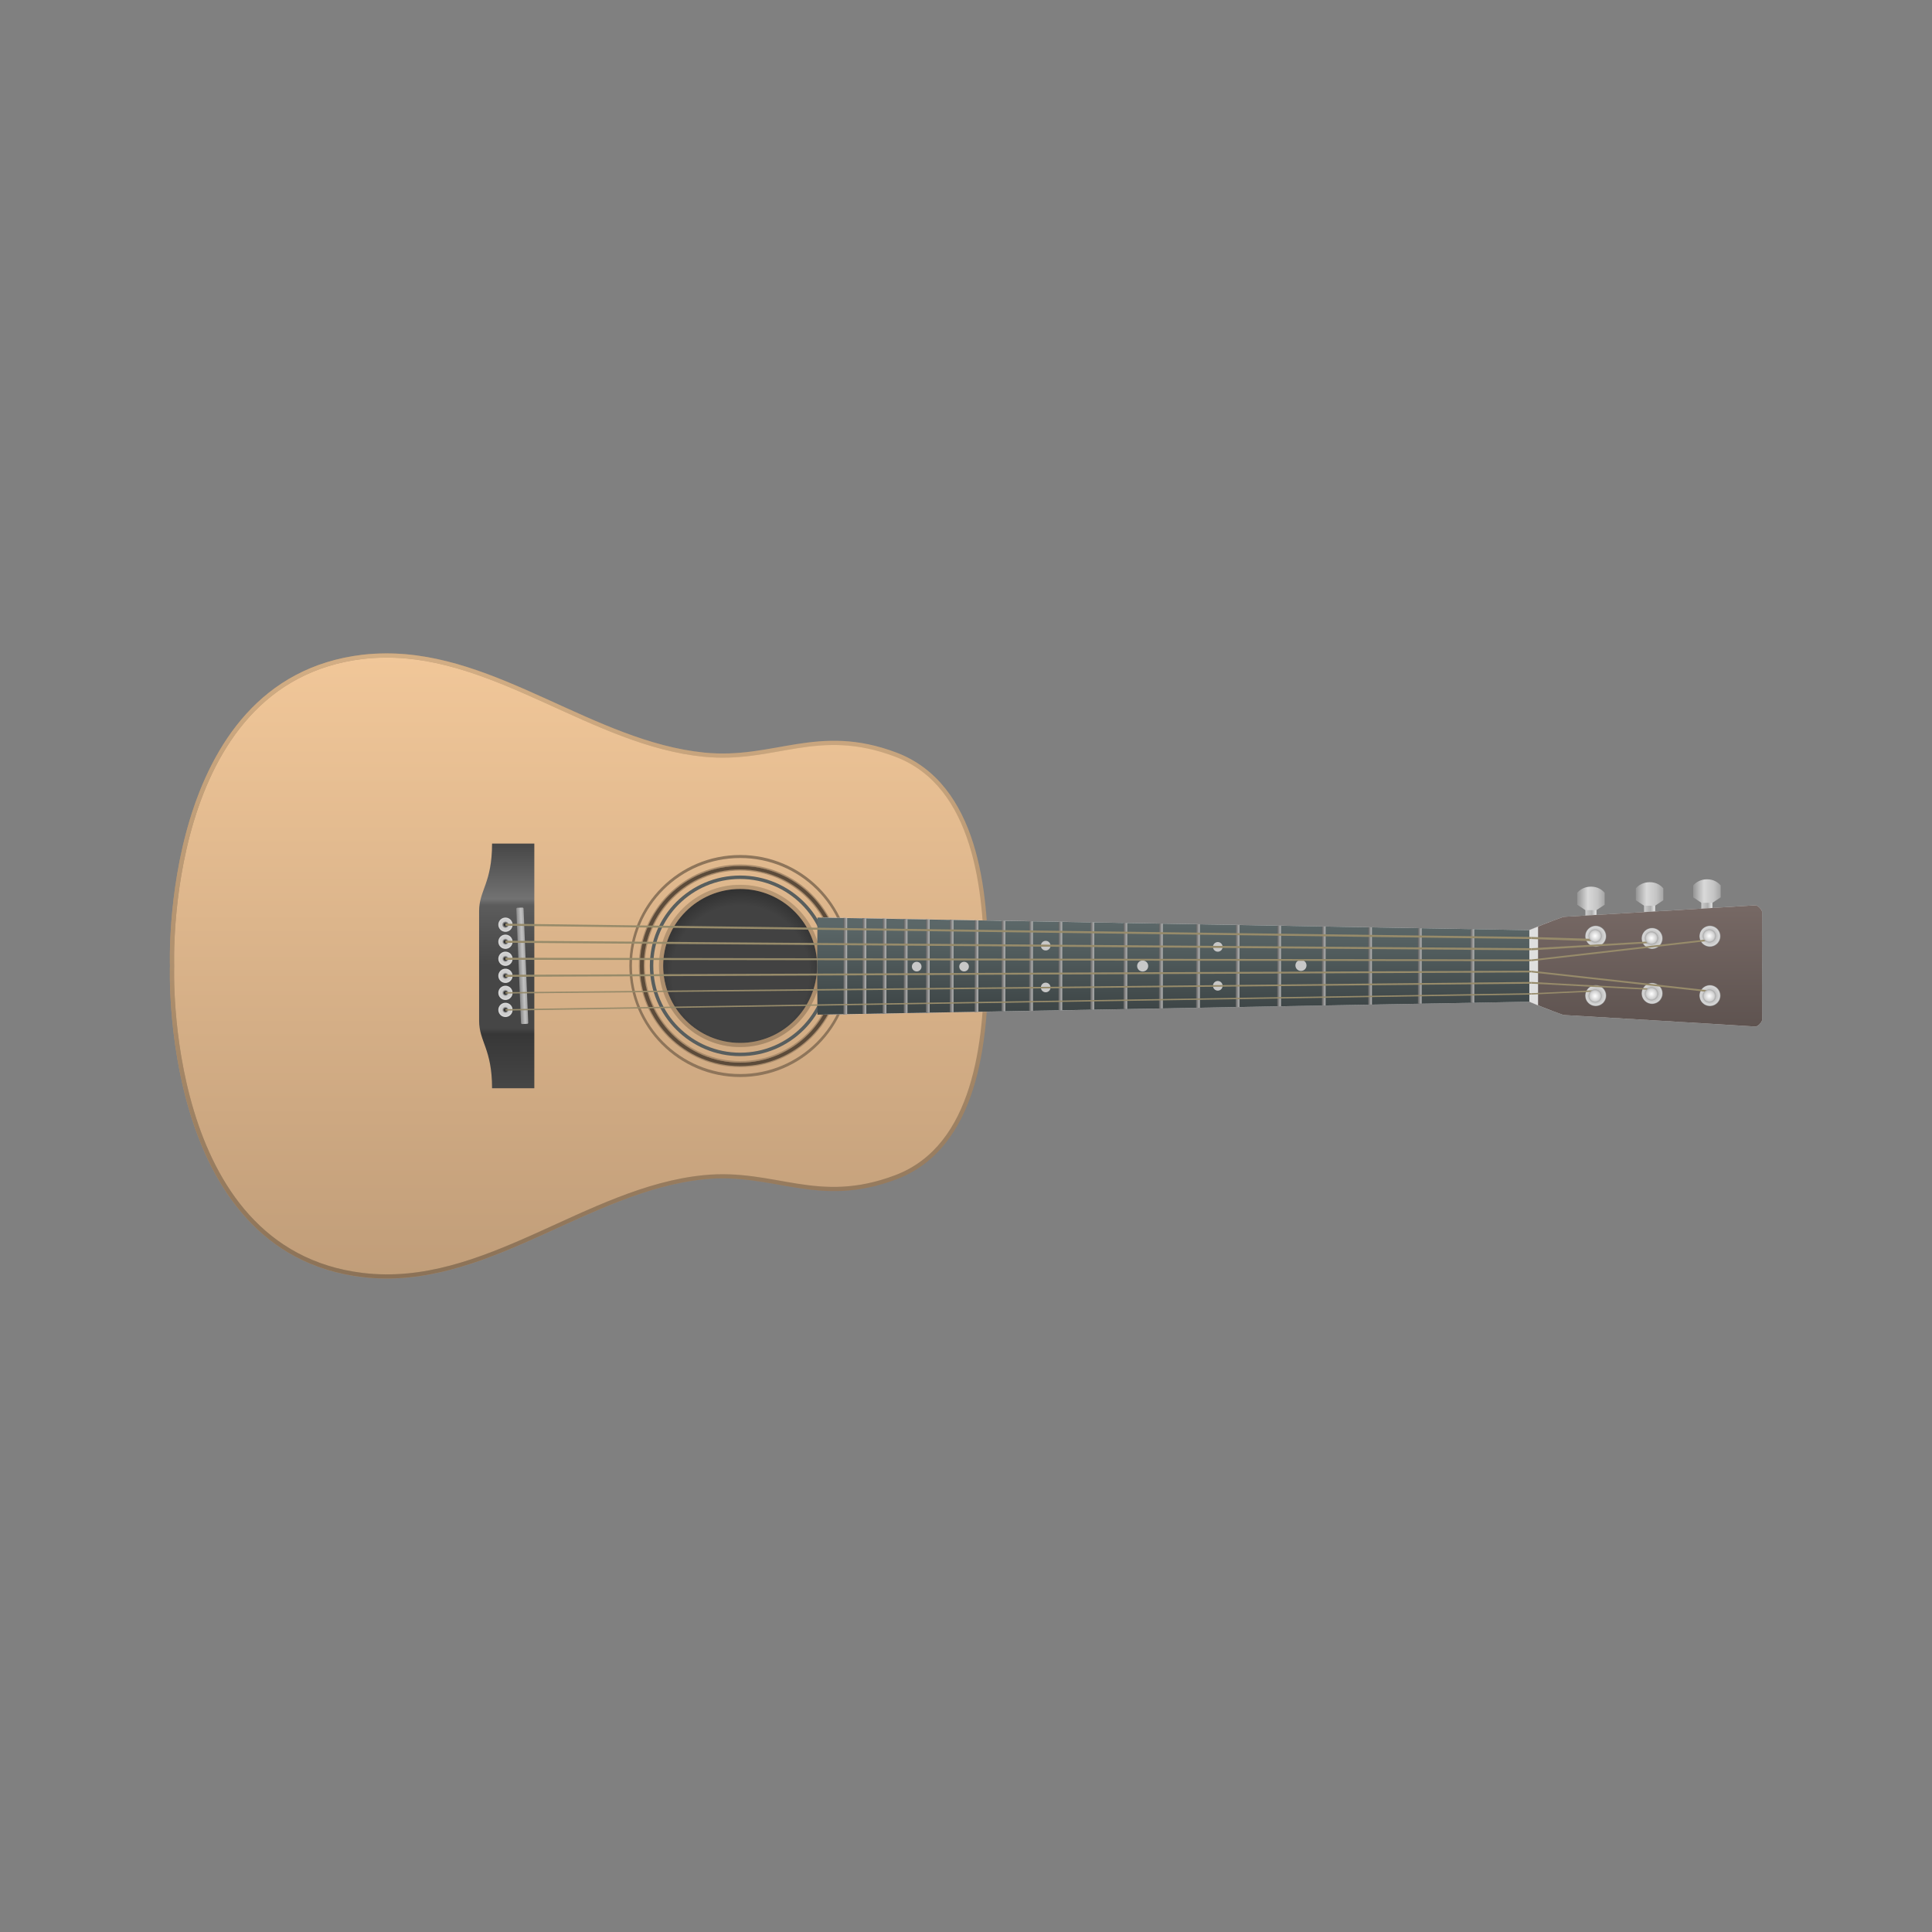 <?xml version="1.0" encoding="UTF-8"?>
<svg version="1.1" viewBox="0 0 177.17 177.17" xmlns="http://www.w3.org/2000/svg" xmlns:xlink="http://www.w3.org/1999/xlink">
 <rect x="0" y="0" width="177.17" height="177.17" fill="#808080" stroke="none"/>
 <defs>
  <linearGradient id="ay">
   <stop stop-color="#949494" offset="0"/>
   <stop stop-color="#d9d9d9" offset=".392"/>
   <stop stop-color="#c4c4c4" offset=".754"/>
   <stop stop-color="#a5a5a5" offset="1"/>
  </linearGradient>
  <linearGradient id="ax">
   <stop stop-color="#cdcdcd" offset="0"/>
   <stop stop-color="#adadad" offset=".58"/>
   <stop stop-color="#e7e7e7" offset="1"/>
  </linearGradient>
  <linearGradient id="a">
   <stop stop-color="#606060" offset="0"/>
   <stop stop-color="#b8b8b8" offset="1"/>
  </linearGradient>
  <clipPath id="br">
   <path d="m165.5 88.562c-3.192 0.209-16.799 1.012-17.656 1.062-1.983 0.707-3.125 1.219-3.125 1.219l-64.75-1.156-0.031 4.438 0.031 4.469 64.75-1.188s1.142 0.512 3.125 1.219c0.858 0.05 14.465 0.853 17.656 1.062 0.251-0.092 0.457-0.317 0.562-0.562-0.017-1.378 0-5 0-5s-0.017-3.622 0-5c-0.105-0.245-0.312-0.471-0.562-0.562z" fill="#dfdfdf"/>
  </clipPath>
  <radialGradient id="bp" cx="72.312" cy="94.103" r="8" gradientTransform="matrix(1 0 0 .988 0 1.164)" gradientUnits="userSpaceOnUse">
   <stop stop-color="#424242" offset="0"/>
   <stop stop-color="#424242" offset=".473"/>
   <stop stop-color="#2c2c2c" offset=".624"/>
   <stop stop-color="#373737" offset="1"/>
  </radialGradient>
  <linearGradient id="az" x1="149.98" x2="150.99" y1="89.469" y2="89.469" gradientUnits="userSpaceOnUse" xlink:href="#ax"/>
  <linearGradient id="ba" x1="149.22" x2="151.74" y1="87.932" y2="87.932" gradientUnits="userSpaceOnUse" xlink:href="#ay"/>
  <linearGradient id="bb" x1="155.36" x2="156.37" y1="89.06" y2="89.06" gradientUnits="userSpaceOnUse" xlink:href="#ax"/>
  <linearGradient id="bc" x1="154.6" x2="157.12" y1="87.523" y2="87.523" gradientUnits="userSpaceOnUse" xlink:href="#ay"/>
  <linearGradient id="bd" x1="160.61" x2="161.63" y1="88.928" y2="88.928" gradientTransform="translate(0 -.133)" gradientUnits="userSpaceOnUse" xlink:href="#ax"/>
  <linearGradient id="be" x1="159.86" x2="162.38" y1="87.391" y2="87.391" gradientTransform="translate(0 -.133)" gradientUnits="userSpaceOnUse" xlink:href="#ay"/>
  <linearGradient id="bs" x1="55.154" x2="55.154" y1="124.49" y2="65.602" gradientUnits="userSpaceOnUse">
   <stop stop-color="#bf9c78" offset="0"/>
   <stop stop-color="#f1c799" offset="1"/>
  </linearGradient>
  <linearGradient id="bt" x1="20.366" x2="95.031" y1="94.129" y2="94.129" gradientUnits="userSpaceOnUse">
   <stop stop-color="#b29270" offset="0"/>
   <stop stop-color="#b29270" stop-opacity="0" offset="1"/>
  </linearGradient>
  <linearGradient id="bu" x1="61.817" x2="61.817" y1="125.6" y2="64.517" gradientUnits="userSpaceOnUse">
   <stop stop-color="#886f55" offset="0"/>
   <stop stop-color="#d4af85" offset="1"/>
  </linearGradient>
  <linearGradient id="bv" x1="158.99" x2="158.99" y1="88.399" y2="100.21" gradientUnits="userSpaceOnUse">
   <stop stop-color="#776965" offset="0"/>
   <stop stop-color="#5d524f" offset="1"/>
  </linearGradient>
  <linearGradient id="bw" x1="113.06" x2="113.06" y1="90.278" y2="97.989" gradientTransform="matrix(1.008 0 0 1 -1.184 0)" gradientUnits="userSpaceOnUse">
   <stop stop-color="#5b6768" offset="0"/>
   <stop stop-color="#3e4647" offset="1"/>
  </linearGradient>
  <radialGradient id="ar" cx="150.92" cy="90.943" r=".972" gradientUnits="userSpaceOnUse">
   <stop stop-color="#9d9d9d" offset="0"/>
   <stop stop-color="#d4d4d4" offset=".864"/>
   <stop stop-color="#d4d4d4" offset=".926"/>
   <stop stop-color="#8e8e8e" offset="1"/>
  </radialGradient>
  <linearGradient id="bx" x1="81.938" x2="82.281" y1="94.125" y2="94.125" gradientUnits="userSpaceOnUse" xlink:href="#a"/>
  <linearGradient id="by" x1="83.688" x2="84.031" y1="94.125" y2="94.125" gradientUnits="userSpaceOnUse" xlink:href="#a"/>
  <linearGradient id="bz" x1="85.531" x2="85.875" y1="94.125" y2="94.125" gradientUnits="userSpaceOnUse" xlink:href="#a"/>
  <linearGradient id="ca" x1="87.469" x2="87.812" y1="94.125" y2="94.125" gradientUnits="userSpaceOnUse" xlink:href="#a"/>
  <linearGradient id="cb" x1="89.5" x2="89.844" y1="94.125" y2="94.125" gradientUnits="userSpaceOnUse" xlink:href="#a"/>
  <linearGradient id="cc" x1="91.688" x2="92.031" y1="94.125" y2="94.125" gradientUnits="userSpaceOnUse" xlink:href="#a"/>
  <linearGradient id="cd" x1="93.969" x2="94.312" y1="94.125" y2="94.125" gradientUnits="userSpaceOnUse" xlink:href="#a"/>
  <linearGradient id="ce" x1="96.438" x2="96.781" y1="94.125" y2="94.125" gradientUnits="userSpaceOnUse" xlink:href="#a"/>
  <linearGradient id="cf" x1="98.969" x2="99.312" y1="94.125" y2="94.125" gradientUnits="userSpaceOnUse" xlink:href="#a"/>
  <linearGradient id="cg" x1="101.66" x2="102" y1="94.125" y2="94.125" gradientUnits="userSpaceOnUse" xlink:href="#a"/>
  <linearGradient id="ch" x1="104.59" x2="104.94" y1="94.125" y2="94.125" gradientUnits="userSpaceOnUse" xlink:href="#a"/>
  <linearGradient id="ci" x1="107.62" x2="107.97" y1="94.125" y2="94.125" gradientUnits="userSpaceOnUse" xlink:href="#a"/>
  <linearGradient id="bg" x1="110.88" x2="111.22" y1="94.125" y2="94.125" gradientUnits="userSpaceOnUse" xlink:href="#a"/>
  <linearGradient id="bh" x1="114.28" x2="114.62" y1="94.125" y2="94.125" gradientUnits="userSpaceOnUse" xlink:href="#a"/>
  <linearGradient id="bi" x1="117.91" x2="118.25" y1="94.125" y2="94.125" gradientUnits="userSpaceOnUse" xlink:href="#a"/>
  <linearGradient id="bj" x1="121.72" x2="122.06" y1="94.125" y2="94.125" gradientUnits="userSpaceOnUse" xlink:href="#a"/>
  <linearGradient id="bf" x1="125.81" x2="126.16" y1="94.125" y2="94.125" gradientUnits="userSpaceOnUse" xlink:href="#a"/>
  <linearGradient id="bk" x1="130.06" x2="130.41" y1="94.125" y2="94.125" gradientUnits="userSpaceOnUse" xlink:href="#a"/>
  <linearGradient id="bl" x1="134.62" x2="134.97" y1="94.125" y2="94.125" gradientUnits="userSpaceOnUse" xlink:href="#a"/>
  <linearGradient id="bm" x1="139.44" x2="139.78" y1="94.125" y2="94.125" gradientUnits="userSpaceOnUse" xlink:href="#a"/>
  <linearGradient id="bn" x1="51.354" x2="51.354" y1="82.855" y2="105.35" gradientUnits="userSpaceOnUse">
   <stop stop-color="#464646" offset="0"/>
   <stop stop-color="#727272" offset=".228"/>
   <stop stop-color="#5c5c5c" offset=".253"/>
   <stop stop-color="#464646" offset=".5"/>
   <stop stop-color="#464646" offset=".755"/>
   <stop stop-color="#373737" offset=".778"/>
   <stop stop-color="#464646" offset="1"/>
  </linearGradient>
  <radialGradient id="as" cx="50.891" cy="89.993" r=".656" gradientUnits="userSpaceOnUse">
   <stop stop-color="#cecece" stop-opacity=".957" offset="0"/>
   <stop stop-color="#cecece" stop-opacity=".957" offset=".775"/>
   <stop stop-color="#f6f6f6" stop-opacity="0" offset="1"/>
  </radialGradient>
  <radialGradient id="bq" cx="50.891" cy="89.993" r=".656" gradientUnits="userSpaceOnUse">
   <stop stop-color="#1a1a1a" offset="0"/>
   <stop stop-color="#6a6a6a" stop-opacity=".498" offset=".827"/>
   <stop stop-color="#b4b4b4" stop-opacity="0" offset="1"/>
  </radialGradient>
  <radialGradient id="at" cx="50.891" cy="89.993" r=".656" gradientUnits="userSpaceOnUse">
   <stop stop-color="#212121" offset="0"/>
   <stop stop-color="#393939" offset=".415"/>
   <stop stop-color="#b4b4b4" stop-opacity="0" offset="1"/>
  </radialGradient>
  <radialGradient id="av" cx="50.891" cy="89.993" r=".656" gradientUnits="userSpaceOnUse">
   <stop stop-color="#212121" offset="0"/>
   <stop stop-color="#6a6a6a" stop-opacity=".498" offset=".5"/>
   <stop stop-color="#b4b4b4" stop-opacity="0" offset="1"/>
  </radialGradient>
  <linearGradient id="bo" x1="48.262" x2="48.925" y1="96.202" y2="96.202" gradientUnits="userSpaceOnUse">
   <stop stop-color="#898989" offset="0"/>
   <stop stop-color="#c2c2c2" offset=".594"/>
   <stop stop-color="#a4a4a4" offset="1"/>
  </linearGradient>
  <radialGradient id="au" cx="150.92" cy="90.943" r=".972" gradientUnits="userSpaceOnUse">
   <stop stop-color="#fff" offset="0"/>
   <stop stop-color="#d0d0d0" offset=".758"/>
   <stop stop-color="#a6a6a6" offset="1"/>
  </radialGradient>
 </defs>
 <g transform="translate(-4.595 -5.546)">
  <path transform="matrix(1.665 0 0 1.665 -47.895 -61.934)" d="m80.312 94.103c0 4.418-3.582 8-8 8s-8-3.582-8-8 3.582-8 8-8 8 3.582 8 8z" fill="url(#bp)"/>
  <path d="m149.98 88.959v1.02h1.014v-1.02h-1.014z" fill="url(#az)"/>
  <path d="m150.5 86.854c-0.588 0-1.01 0.261-1.274 0.562v1.094l0.753 0.5h1.014l0.753-0.5v-1.094c-0.264-0.301-0.658-0.562-1.245-0.562z" fill="url(#ba)"/>
  <path d="m155.36 88.551v1.02h1.014v-1.02h-1.014z" fill="url(#bb)"/>
  <path d="m155.88 86.445c-0.588 0-1.01 0.261-1.274 0.562v1.094l0.753 0.5h1.014l0.753-0.5v-1.094c-0.264-0.301-0.658-0.562-1.245-0.562z" fill="url(#bc)"/>
  <path d="m160.61 88.285v1.02h1.014v-1.02h-1.014z" fill="url(#bd)"/>
  <path d="m161.14 86.18c-0.588 0-1.01 0.261-1.274 0.562v1.094l0.753 0.5h1.014l0.753-0.5v-1.094c-0.264-0.301-0.658-0.562-1.245-0.562z" fill="url(#be)"/>
  <g transform="matrix(1 0 0 -1 0 188.24)">
   <path d="m149.98 88.959v1.02h1.014v-1.02h-1.014z" fill="url(#az)"/>
   <path d="m150.5 86.854c-0.588 0-1.01 0.261-1.274 0.562v1.094l0.753 0.5h1.014l0.753-0.5v-1.094c-0.264-0.301-0.658-0.562-1.245-0.562z" fill="url(#ba)"/>
   <path d="m155.36 88.551v1.02h1.014v-1.02h-1.014z" fill="url(#bb)"/>
   <path d="m155.88 86.445c-0.588 0-1.01 0.261-1.274 0.562v1.094l0.753 0.5h1.014l0.753-0.5v-1.094c-0.264-0.301-0.658-0.562-1.245-0.562z" fill="url(#bc)"/>
   <path d="m160.61 88.285v1.02h1.014v-1.02h-1.014z" fill="url(#bd)"/>
   <path d="m161.14 86.18c-0.588 0-1.01 0.261-1.274 0.562v1.094l0.753 0.5h1.014l0.753-0.5v-1.094c-0.264-0.301-0.658-0.562-1.245-0.562z" fill="url(#be)"/>
  </g>
  <path d="m39.906 65.656c-0.685 0.006-1.364 0.041-2.062 0.125-18.464 2.214-17.469 28.344-17.469 28.344s-0.996 26.13 17.469 28.344c11.175 1.34 20.518-7.89 31.312-8.969 6.477-0.647 10.408 2.724 17.594 0 7.375-2.796 8.281-12.602 8.281-19.375 0-6.773-0.906-16.579-8.281-19.375-7.186-2.724-11.117 0.647-17.594 0-10.12-1.011-18.976-9.179-29.25-9.094zm32.562 21.219c4.004 0 7.25 3.246 7.25 7.25s-3.246 7.25-7.25 7.25-7.25-3.246-7.25-7.25 3.246-7.25 7.25-7.25z" fill="url(#bs)" stroke="url(#bt)" stroke-width=".394"/>
  <path d="m39.906 65.469c-0.691 0.006-1.387 0.04-2.094 0.125-4.662 0.559-8.095 2.615-10.625 5.406s-4.152 6.295-5.188 9.719c-2.071 6.847-1.812 13.406-1.812 13.406s-0.258 6.559 1.812 13.406c1.035 3.423 2.657 6.928 5.188 9.719s5.963 4.847 10.625 5.406c5.647 0.677 10.818-1.316 15.906-3.594s10.121-4.841 15.469-5.375c3.201-0.32 5.765 0.358 8.469 0.781s5.527 0.595 9.156-0.781c3.757-1.424 5.872-4.631 7.031-8.312s1.375-7.855 1.375-11.25-0.216-7.569-1.375-11.25-3.275-6.888-7.031-8.312c-3.629-1.376-6.453-1.205-9.156-0.781s-5.268 1.101-8.469 0.781c-5.013-0.501-9.765-2.778-14.531-4.938s-9.56-4.199-14.75-4.156zm0 0.375c5.084-0.042 9.834 1.969 14.594 4.125s9.518 4.458 14.625 4.969c3.276 0.327 5.916-0.362 8.594-0.781s5.412-0.567 8.969 0.781c3.619 1.372 5.644 4.449 6.781 8.062s1.375 7.747 1.375 11.125-0.237 7.511-1.375 11.125-3.162 6.691-6.781 8.062c-3.557 1.348-6.291 1.201-8.969 0.781s-5.318-1.108-8.594-0.781c-5.447 0.544-10.487 3.134-15.562 5.406s-10.159 4.226-15.688 3.562c-4.57-0.548-7.93-2.581-10.406-5.312s-4.07-6.177-5.094-9.562c-2.048-6.772-1.812-13.281-1.812-13.281s-0.235-6.51 1.812-13.281c1.024-3.386 2.618-6.831 5.094-9.562s5.836-4.764 10.406-5.312c0.69-0.083 1.352-0.119 2.031-0.125zm32.562 20.844c-4.111 0-7.438 3.327-7.438 7.438s3.327 7.438 7.438 7.438 7.438-3.327 7.438-7.438-3.327-7.438-7.438-7.438zm0 0.375c3.898 0 7.062 3.165 7.062 7.062s-3.165 7.062-7.062 7.062-7.062-3.165-7.062-7.062 3.165-7.062 7.062-7.062z" color="#000000" fill="url(#bu)" style="block-progression:tb;text-indent:0;text-transform:none"/>
  <path d="m72.469 85.834c-4.572 0-8.282 3.711-8.282 8.282s3.711 8.282 8.282 8.282c4.572 0 8.282-3.711 8.282-8.282s-3.711-8.282-8.282-8.282zm0 0.317c4.401 0 7.965 3.563 7.965 7.965s-3.563 7.965-7.965 7.965c-4.401 0-7.965-3.563-7.965-7.965s3.563-7.965 7.965-7.965z" color="#000000" fill="#585e5e" style="block-progression:tb;text-indent:0;text-transform:none"/>
  <path d="m72.469 85.244c-4.897 0-8.871 3.974-8.871 8.871s3.974 8.871 8.871 8.871 8.871-3.974 8.871-8.871-3.974-8.871-8.871-8.871zm0 0.138c4.825 0 8.733 3.908 8.733 8.733 0 4.825-3.908 8.733-8.733 8.733s-8.733-3.908-8.733-8.733c0-4.825 3.908-8.733 8.733-8.733z" color="#000000" fill="#a98b6b" style="block-progression:tb;text-indent:0;text-transform:none"/>
  <path d="m72.469 84.822c-5.13 0-9.293 4.163-9.293 9.293 0 5.13 4.163 9.293 9.293 9.293 5.13 0 9.293-4.163 9.293-9.293s-4.163-9.293-9.293-9.293zm0 0.144c5.055 0 9.149 4.094 9.149 9.149s-4.094 9.149-9.149 9.149-9.149-4.094-9.149-9.149 4.094-9.149 9.149-9.149z" color="#000000" fill="#a98b6b" style="block-progression:tb;text-indent:0;text-transform:none"/>
  <path d="m72.469 84.957c-5.071 0-9.193 4.087-9.193 9.157s4.122 9.193 9.193 9.193 9.193-4.122 9.193-9.193-4.122-9.157-9.193-9.157zm0 0.317c4.889 0 8.84 3.951 8.84 8.84s-3.951 8.876-8.84 8.876-8.84-3.987-8.84-8.876 3.951-8.84 8.84-8.84z" color="#000000" fill="#5c4b3a" style="block-progression:tb;text-indent:0;text-transform:none"/>
  <path d="m72.469 83.953c-5.614 0-10.16 4.546-10.16 10.16s4.546 10.2 10.16 10.2 10.16-4.585 10.16-10.2-4.546-10.16-10.16-10.16zm0 0.275c5.478 0 9.925 4.407 9.925 9.886s-4.447 9.925-9.925 9.925-9.925-4.447-9.925-9.925 4.447-9.886 9.925-9.886z" color="#000000" fill="#8e755a" style="block-progression:tb;text-indent:0;text-transform:none"/>
  <path d="m165.62 88.562c-3.192 0.209-16.799 1.012-17.656 1.062-1.983 0.707-3.125 1.219-3.125 1.219l-64.75-1.156-0.031 4.438 0.031 4.469 64.75-1.188s1.142 0.512 3.125 1.219c0.858 0.05 14.465 0.853 17.656 1.062 0.251-0.092 0.457-0.317 0.562-0.562-0.017-1.378 0-5 0-5s-0.017-3.622 0-5c-0.105-0.245-0.312-0.471-0.562-0.562z" fill="#dfdfdf"/>
  <path d="m165.62 88.562c-3.192 0.209-16.799 1.012-17.656 1.062-1.37 0.488-2.657 1.021-3.125 1.219v6.562c0.468 0.198 1.755 0.731 3.125 1.219 0.858 0.05 14.465 0.853 17.656 1.062 0.251-0.092 0.457-0.317 0.562-0.562-0.017-1.378 0-5 0-5s-0.017-3.622 0-5c-0.105-0.245-0.312-0.471-0.562-0.562z" fill="url(#bv)"/>
  <path d="m144.84 97.406v-6.562l-65.279-1.156-0.032 4.438 0.032 4.469z" fill="url(#bw)"/>
  <path transform="translate(0 .458)" d="m151.9 90.943c0 0.537-0.435 0.972-0.972 0.972s-0.972-0.435-0.972-0.972 0.435-0.972 0.972-0.972 0.972 0.435 0.972 0.972z" fill="url(#ar)"/>
  <path transform="translate(5.171 .658)" d="m151.9 90.943c0 0.537-0.435 0.972-0.972 0.972s-0.972-0.435-0.972-0.972 0.435-0.972 0.972-0.972 0.972 0.435 0.972 0.972z" fill="url(#ar)"/>
  <path transform="translate(10.474 .458)" d="m151.9 90.943c0 0.537-0.435 0.972-0.972 0.972s-0.972-0.435-0.972-0.972 0.435-0.972 0.972-0.972 0.972 0.435 0.972 0.972z" fill="url(#ar)"/>
  <path transform="matrix(1 0 0 -1 0 187.79)" d="m151.9 90.943c0 0.537-0.435 0.972-0.972 0.972s-0.972-0.435-0.972-0.972 0.435-0.972 0.972-0.972 0.972 0.435 0.972 0.972z" fill="url(#ar)"/>
  <path transform="matrix(1 0 0 -1 5.171 187.59)" d="m151.9 90.943c0 0.537-0.435 0.972-0.972 0.972s-0.972-0.435-0.972-0.972 0.435-0.972 0.972-0.972 0.972 0.435 0.972 0.972z" fill="url(#ar)"/>
  <path transform="matrix(1 0 0 -1 10.474 187.79)" d="m151.9 90.943c0 0.537-0.435 0.972-0.972 0.972s-0.972-0.435-0.972-0.972 0.435-0.972 0.972-0.972 0.972 0.435 0.972 0.972z" fill="url(#ar)"/>
  <g fill="#c8c8c8">
   <path transform="matrix(1.11 0 0 1.11 -9.684 -10.229)" d="m88.996 94.069c0 0.22-0.178 0.398-0.398 0.398s-0.398-0.178-0.398-0.398 0.178-0.398 0.398-0.398 0.398 0.178 0.398 0.398z"/>
   <path transform="matrix(1.11 0 0 1.11 -5.34 -10.229)" d="m88.996 94.069c0 0.22-0.178 0.398-0.398 0.398s-0.398-0.178-0.398-0.398 0.178-0.398 0.398-0.398 0.398 0.178 0.398 0.398z"/>
   <path transform="matrix(1.11 0 0 1.11 2.145 -12.152)" d="m88.996 94.069c0 0.22-0.178 0.398-0.398 0.398s-0.398-0.178-0.398-0.398 0.178-0.398 0.398-0.398 0.398 0.178 0.398 0.398z"/>
   <path transform="matrix(1.276 0 0 1.276 -3.67 -25.9)" d="m88.996 94.069c0 0.22-0.178 0.398-0.398 0.398s-0.398-0.178-0.398-0.398 0.178-0.398 0.398-0.398 0.398 0.178 0.398 0.398z"/>
   <path transform="matrix(1.11 0 0 1.11 17.926 -12.039)" d="m88.996 94.069c0 0.22-0.178 0.398-0.398 0.398s-0.398-0.178-0.398-0.398 0.178-0.398 0.398-0.398 0.398 0.178 0.398 0.398z"/>
   <path transform="matrix(1.276 0 0 1.276 10.846 -25.954)" d="m88.996 94.069c0 0.22-0.178 0.398-0.398 0.398s-0.398-0.178-0.398-0.398 0.178-0.398 0.398-0.398 0.398 0.178 0.398 0.398z"/>
   <path transform="matrix(1.11 0 0 1.11 17.926 -8.469)" d="m88.996 94.069c0 0.22-0.178 0.398-0.398 0.398s-0.398-0.178-0.398-0.398 0.178-0.398 0.398-0.398 0.398 0.178 0.398 0.398z"/>
   <path transform="matrix(1.11 0 0 1.11 2.145 -8.317)" d="m88.996 94.069c0 0.22-0.178 0.398-0.398 0.398s-0.398-0.178-0.398-0.398 0.178-0.398 0.398-0.398 0.398 0.178 0.398 0.398z"/>
  </g>
  <g clip-path="url(#br)">
   <path d="m81.938 89.688v8.875h0.344v-8.875h-0.344z" color="#000000" fill="url(#bx)" style="block-progression:tb;text-indent:0;text-transform:none"/>
   <path d="m83.688 89.688v8.875h0.344v-8.875h-0.344z" color="#000000" fill="url(#by)" style="block-progression:tb;text-indent:0;text-transform:none"/>
   <path d="m85.531 89.688v8.875h0.344v-8.875h-0.344z" color="#000000" fill="url(#bz)" style="block-progression:tb;text-indent:0;text-transform:none"/>
   <path d="m87.469 89.688v8.875h0.344v-8.875h-0.344z" color="#000000" fill="url(#ca)" style="block-progression:tb;text-indent:0;text-transform:none"/>
   <path d="m89.5 89.688v8.875h0.344v-8.875h-0.344z" color="#000000" fill="url(#cb)" style="block-progression:tb;text-indent:0;text-transform:none"/>
   <path d="m91.688 89.688v8.875h0.344v-8.875h-0.344z" color="#000000" fill="url(#cc)" style="block-progression:tb;text-indent:0;text-transform:none"/>
   <path d="m93.969 89.688v8.875h0.344v-8.875h-0.344z" color="#000000" fill="url(#cd)" style="block-progression:tb;text-indent:0;text-transform:none"/>
   <path d="m96.438 89.688v8.875h0.344v-8.875h-0.344z" color="#000000" fill="url(#ce)" style="block-progression:tb;text-indent:0;text-transform:none"/>
   <path d="m98.969 89.688v8.875h0.344v-8.875h-0.344z" color="#000000" fill="url(#cf)" style="block-progression:tb;text-indent:0;text-transform:none"/>
   <path d="m101.66 89.688v8.875h0.344v-8.875h-0.344z" color="#000000" fill="url(#cg)" style="block-progression:tb;text-indent:0;text-transform:none"/>
   <path d="m104.59 89.688v8.875h0.344v-8.875h-0.344z" color="#000000" fill="url(#ch)" style="block-progression:tb;text-indent:0;text-transform:none"/>
   <path d="m107.62 89.688v8.875h0.344v-8.875h-0.344z" color="#000000" fill="url(#ci)" style="block-progression:tb;text-indent:0;text-transform:none"/>
   <path d="m110.88 89.688v8.875h0.344v-8.875h-0.344z" color="#000000" fill="url(#bg)" style="block-progression:tb;text-indent:0;text-transform:none"/>
   <path d="m114.28 89.688v8.875h0.344v-8.875h-0.344z" color="#000000" fill="url(#bh)" style="block-progression:tb;text-indent:0;text-transform:none"/>
   <path d="m117.91 89.688v8.875h0.344v-8.875h-0.344z" color="#000000" fill="url(#bi)" style="block-progression:tb;text-indent:0;text-transform:none"/>
   <path d="m121.72 89.688v8.875h0.344v-8.875h-0.344z" color="#000000" fill="url(#bj)" style="block-progression:tb;text-indent:0;text-transform:none"/>
   <path d="m125.81 89.688v8.875h0.344v-8.875h-0.344z" color="#000000" fill="url(#bf)" style="block-progression:tb;text-indent:0;text-transform:none"/>
   <path d="m125.81 89.688v8.875h0.344v-8.875h-0.344z" color="#000000" fill="url(#bf)" style="block-progression:tb;text-indent:0;text-transform:none"/>
   <path d="m130.06 89.688v8.875h0.344v-8.875h-0.344z" color="#000000" fill="url(#bk)" style="block-progression:tb;text-indent:0;text-transform:none"/>
   <path d="m134.62 89.688v8.875h0.344v-8.875h-0.344z" color="#000000" fill="url(#bl)" style="block-progression:tb;text-indent:0;text-transform:none"/>
   <path d="m139.44 89.688v8.875h0.344v-8.875h-0.344z" color="#000000" fill="url(#bm)" style="block-progression:tb;text-indent:0;text-transform:none"/>
  </g>
  <path d="m49.719 82.906c0 3.619-1.188 4.278-1.188 6.188v10.062c0 1.91 1.188 2.569 1.188 6.188h3.875v-22.438h-3.875z" fill="url(#bn)"/>
  <path transform="translate(.056 .35)" d="m51.547 89.993c0 0.362-0.294 0.656-0.656 0.656s-0.656-0.294-0.656-0.656 0.294-0.656 0.656-0.656 0.656 0.294 0.656 0.656z" fill="#cecece"/>
  <path transform="translate(.056 .35)" d="m51.547 89.993c0 0.362-0.294 0.656-0.656 0.656s-0.656-0.294-0.656-0.656 0.294-0.656 0.656-0.656 0.656 0.294 0.656 0.656z" fill="url(#as)"/>
  <path transform="translate(.056 1.913)" d="m51.547 89.993c0 0.362-0.294 0.656-0.656 0.656s-0.656-0.294-0.656-0.656 0.294-0.656 0.656-0.656 0.656 0.294 0.656 0.656z" fill="#cecece"/>
  <path transform="translate(.056 1.913)" d="m51.547 89.993c0 0.362-0.294 0.656-0.656 0.656s-0.656-0.294-0.656-0.656 0.294-0.656 0.656-0.656 0.656 0.294 0.656 0.656z" fill="url(#as)"/>
  <path transform="translate(.056 3.475)" d="m51.547 89.993c0 0.362-0.294 0.656-0.656 0.656s-0.656-0.294-0.656-0.656 0.294-0.656 0.656-0.656 0.656 0.294 0.656 0.656z" fill="#cecece"/>
  <path transform="translate(.056 3.475)" d="m51.547 89.993c0 0.362-0.294 0.656-0.656 0.656s-0.656-0.294-0.656-0.656 0.294-0.656 0.656-0.656 0.656 0.294 0.656 0.656z" fill="url(#as)"/>
  <path transform="translate(.056 5.038)" d="m51.547 89.993c0 0.362-0.294 0.656-0.656 0.656s-0.656-0.294-0.656-0.656 0.294-0.656 0.656-0.656 0.656 0.294 0.656 0.656z" fill="#cecece"/>
  <path transform="translate(.056 5.038)" d="m51.547 89.993c0 0.362-0.294 0.656-0.656 0.656s-0.656-0.294-0.656-0.656 0.294-0.656 0.656-0.656 0.656 0.294 0.656 0.656z" fill="url(#as)"/>
  <path transform="translate(.056 6.6)" d="m51.547 89.993c0 0.362-0.294 0.656-0.656 0.656s-0.656-0.294-0.656-0.656 0.294-0.656 0.656-0.656 0.656 0.294 0.656 0.656z" fill="#cecece"/>
  <path transform="translate(.056 6.6)" d="m51.547 89.993c0 0.362-0.294 0.656-0.656 0.656s-0.656-0.294-0.656-0.656 0.294-0.656 0.656-0.656 0.656 0.294 0.656 0.656z" fill="url(#as)"/>
  <path transform="translate(.056 8.163)" d="m51.547 89.993c0 0.362-0.294 0.656-0.656 0.656s-0.656-0.294-0.656-0.656 0.294-0.656 0.656-0.656 0.656 0.294 0.656 0.656z" fill="#cecece"/>
  <path transform="translate(.056 8.163)" d="m51.547 89.993c0 0.362-0.294 0.656-0.656 0.656s-0.656-0.294-0.656-0.656 0.294-0.656 0.656-0.656 0.656 0.294 0.656 0.656z" fill="url(#as)"/>
  <path transform="matrix(-.5 0 0 -.5 76.391 135.34)" d="m51.547 89.993c0 0.362-0.294 0.656-0.656 0.656s-0.656-0.294-0.656-0.656 0.294-0.656 0.656-0.656 0.656 0.294 0.656 0.656z" fill="url(#bq)"/>
  <path transform="matrix(-.5 0 0 -.5 76.391 135.34)" d="m51.547 89.993c0 0.362-0.294 0.656-0.656 0.656s-0.656-0.294-0.656-0.656 0.294-0.656 0.656-0.656 0.656 0.294 0.656 0.656z" fill="url(#at)"/>
  <path transform="matrix(-.5 0 0 -.5 76.391 136.9)" d="m51.547 89.993c0 0.362-0.294 0.656-0.656 0.656s-0.656-0.294-0.656-0.656 0.294-0.656 0.656-0.656 0.656 0.294 0.656 0.656z" fill="url(#av)"/>
  <path transform="matrix(-.5 0 0 -.5 76.391 136.9)" d="m51.547 89.993c0 0.362-0.294 0.656-0.656 0.656s-0.656-0.294-0.656-0.656 0.294-0.656 0.656-0.656 0.656 0.294 0.656 0.656z" fill="url(#at)"/>
  <path transform="matrix(-.5 0 0 -.5 76.391 138.47)" d="m51.547 89.993c0 0.362-0.294 0.656-0.656 0.656s-0.656-0.294-0.656-0.656 0.294-0.656 0.656-0.656 0.656 0.294 0.656 0.656z" fill="url(#av)"/>
  <path transform="matrix(-.5 0 0 -.5 76.391 138.47)" d="m51.547 89.993c0 0.362-0.294 0.656-0.656 0.656s-0.656-0.294-0.656-0.656 0.294-0.656 0.656-0.656 0.656 0.294 0.656 0.656z" fill="url(#at)"/>
  <path transform="matrix(-.5 0 0 -.5 76.391 140.03)" d="m51.547 89.993c0 0.362-0.294 0.656-0.656 0.656s-0.656-0.294-0.656-0.656 0.294-0.656 0.656-0.656 0.656 0.294 0.656 0.656z" fill="url(#av)"/>
  <path transform="matrix(-.5 0 0 -.5 76.391 140.03)" d="m51.547 89.993c0 0.362-0.294 0.656-0.656 0.656s-0.656-0.294-0.656-0.656 0.294-0.656 0.656-0.656 0.656 0.294 0.656 0.656z" fill="url(#at)"/>
  <path transform="matrix(-.5 0 0 -.5 76.391 141.59)" d="m51.547 89.993c0 0.362-0.294 0.656-0.656 0.656s-0.656-0.294-0.656-0.656 0.294-0.656 0.656-0.656 0.656 0.294 0.656 0.656z" fill="url(#av)"/>
  <path transform="matrix(-.5 0 0 -.5 76.391 141.59)" d="m51.547 89.993c0 0.362-0.294 0.656-0.656 0.656s-0.656-0.294-0.656-0.656 0.294-0.656 0.656-0.656 0.656 0.294 0.656 0.656z" fill="url(#at)"/>
  <path transform="matrix(-.5 0 0 -.5 76.391 143.15)" d="m51.547 89.993c0 0.362-0.294 0.656-0.656 0.656s-0.656-0.294-0.656-0.656 0.294-0.656 0.656-0.656 0.656 0.294 0.656 0.656z" fill="url(#av)"/>
  <path transform="matrix(-.5 0 0 -.5 76.391 143.15)" d="m51.547 89.993c0 0.362-0.294 0.656-0.656 0.656s-0.656-0.294-0.656-0.656 0.294-0.656 0.656-0.656 0.656 0.294 0.656 0.656z" fill="url(#at)"/>
  <rect transform="matrix(.999 -.041 .041 .999 0 0)" x="48.262" y="90.866" width=".663" height="10.673" ry=".094" fill="url(#bo)"/>
  <path d="m145.64 90.514c-0.8 0.33-0.798 0.322-0.798 0.322v6.571s1e-3 0 0.798 0.335z" fill="#dfdfdf"/>
  <g fill="#978b6a">
   <path d="m50.938 90.25v0.188l94.094 1.219v-0.188l-94.094-1.219z" color="#000000" style="block-progression:tb;text-indent:0;text-transform:none"/>
   <path d="m50.938 91.812v0.188l94.094 0.688v-0.188l-94.094-0.688z" color="#000000" style="block-progression:tb;text-indent:0;text-transform:none"/>
   <path d="m50.938 93.375v0.188l94.094 0.125v-0.156l-94.094-0.156z" color="#000000" style="block-progression:tb;text-indent:0;text-transform:none"/>
   <path d="m145.03 94.562-94.094 0.375v0.188l94.094-0.406v-0.156z" color="#000000" style="block-progression:tb;text-indent:0;text-transform:none"/>
   <path d="m145.03 95.594-94.094 0.938v0.125l94.094-0.906v-0.156z" color="#000000" style="block-progression:tb;text-indent:0;text-transform:none"/>
   <path d="m145.03 96.625-94.094 1.469v0.125l94.094-1.469v-0.125z" color="#000000" style="block-progression:tb;text-indent:0;text-transform:none"/>
   <path d="m145.03 91.469v0.188l6.094 0.219v-0.219l-6.094-0.188z" color="#000000" style="block-progression:tb;text-indent:0;text-transform:none"/>
   <path d="m156.38 91.844-11.344 0.656v0.188l11.344-0.688v-0.156z" color="#000000" style="block-progression:tb;text-indent:0;text-transform:none"/>
   <path d="m161.69 91.625-16.656 1.906v0.156l16.656-1.906v-0.156z" color="#000000" style="block-progression:tb;text-indent:0;text-transform:none"/>
   <path d="m145.03 94.562v0.156l16.625 1.844 0.031-0.156-16.656-1.844z" color="#000000" style="block-progression:tb;text-indent:0;text-transform:none"/>
   <path d="m145.03 95.594v0.156l11.312 0.594v-0.125l-11.312-0.625z" color="#000000" style="block-progression:tb;text-indent:0;text-transform:none"/>
   <path d="m151.03 96.344-6 0.281v0.125l6-0.281v-0.125z" color="#000000" style="block-progression:tb;text-indent:0;text-transform:none"/>
  </g>
  <path transform="matrix(.622 0 0 .622 56.998 34.804)" d="m151.9 90.943c0 0.537-0.435 0.972-0.972 0.972s-0.972-0.435-0.972-0.972 0.435-0.972 0.972-0.972 0.972 0.435 0.972 0.972z" fill="url(#au)"/>
  <path transform="matrix(.622 0 0 .622 62.168 35.004)" d="m151.9 90.943c0 0.537-0.435 0.972-0.972 0.972s-0.972-0.435-0.972-0.972 0.435-0.972 0.972-0.972 0.972 0.435 0.972 0.972z" fill="url(#au)"/>
  <path transform="matrix(.622 0 0 .622 67.472 34.804)" d="m151.9 90.943c0 0.537-0.435 0.972-0.972 0.972s-0.972-0.435-0.972-0.972 0.435-0.972 0.972-0.972 0.972 0.435 0.972 0.972z" fill="url(#au)"/>
  <path transform="matrix(.622 0 0 -.622 67.472 153.45)" d="m151.9 90.943c0 0.537-0.435 0.972-0.972 0.972s-0.972-0.435-0.972-0.972 0.435-0.972 0.972-0.972 0.972 0.435 0.972 0.972z" fill="url(#au)"/>
  <path transform="matrix(.622 0 0 -.622 56.998 153.45)" d="m151.9 90.943c0 0.537-0.435 0.972-0.972 0.972s-0.972-0.435-0.972-0.972 0.435-0.972 0.972-0.972 0.972 0.435 0.972 0.972z" fill="url(#au)"/>
  <path transform="matrix(.622 0 0 -.622 62.168 153.25)" d="m151.9 90.943c0 0.537-0.435 0.972-0.972 0.972s-0.972-0.435-0.972-0.972 0.435-0.972 0.972-0.972 0.972 0.435 0.972 0.972z" fill="url(#au)"/>
 </g>
</svg>
